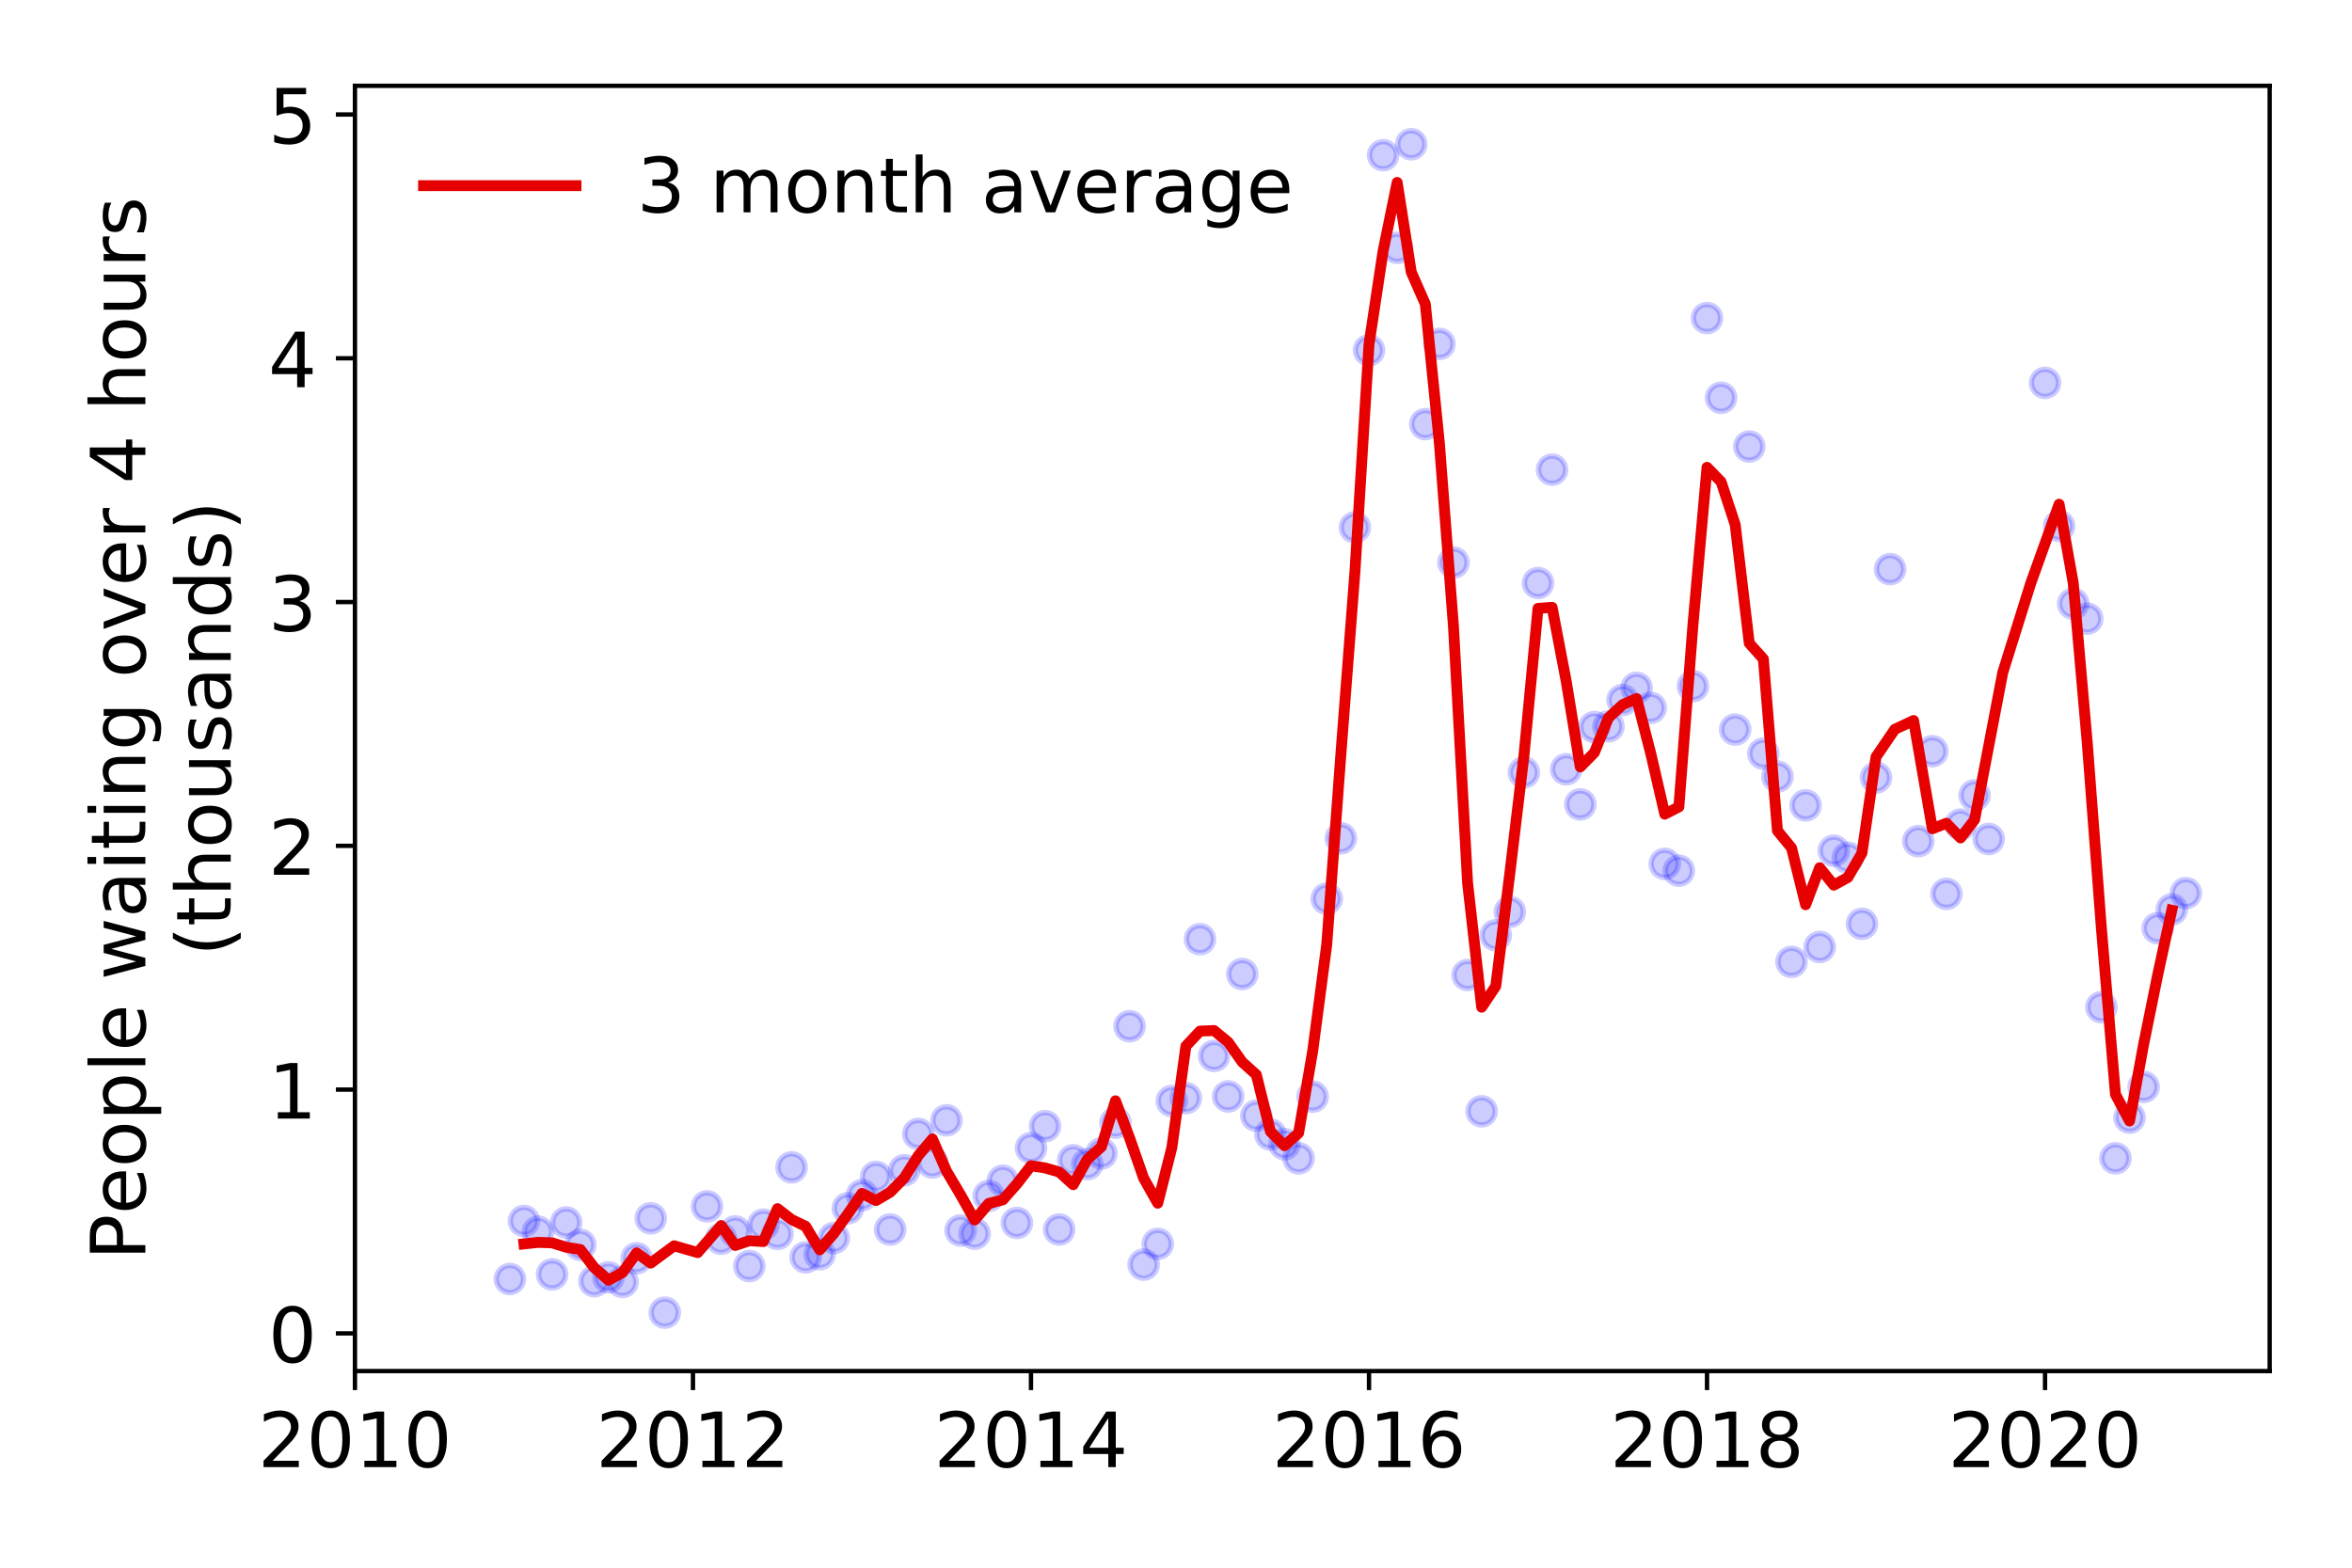 <?xml version="1.0" encoding="utf-8" standalone="no"?>
<!DOCTYPE svg PUBLIC "-//W3C//DTD SVG 1.1//EN"
  "http://www.w3.org/Graphics/SVG/1.1/DTD/svg11.dtd">
<!-- Created with matplotlib (https://matplotlib.org/) -->
<svg height="288pt" version="1.1" viewBox="0 0 432 288" width="432pt" xmlns="http://www.w3.org/2000/svg" xmlns:xlink="http://www.w3.org/1999/xlink">
 <defs>
  <style type="text/css">
*{stroke-linecap:butt;stroke-linejoin:round;}
  </style>
 </defs>
 <g id="figure_1">
  <g id="patch_1">
   <path d="M 0 288 
L 432 288 
L 432 0 
L 0 0 
z
" style="fill:#ffffff;"/>
  </g>
  <g id="axes_1">
   <g id="patch_2">
    <path d="M 65.195 251.88 
L 416.88 251.88 
L 416.88 15.768 
L 65.195 15.768 
z
" style="fill:#ffffff;"/>
   </g>
   <g id="matplotlib.axis_1">
    <g id="xtick_1">
     <g id="line2d_1">
      <defs>
       <path d="M 0 0 
L 0 3.5 
" id="m35c48cef81" style="stroke:#000000;stroke-width:0.8;"/>
      </defs>
      <g>
       <use style="stroke:#000000;stroke-width:0.8;" x="65.195" xlink:href="#m35c48cef81" y="251.88"/>
      </g>
     </g>
     <g id="text_1">
      <!-- 2010 -->
      <defs>
       <path d="M 19.188 8.297 
L 53.609 8.297 
L 53.609 0 
L 7.328 0 
L 7.328 8.297 
Q 12.938 14.109 22.625 23.891 
Q 32.328 33.688 34.812 36.531 
Q 39.547 41.844 41.422 45.531 
Q 43.312 49.219 43.312 52.781 
Q 43.312 58.594 39.234 62.25 
Q 35.156 65.922 28.609 65.922 
Q 23.969 65.922 18.812 64.312 
Q 13.672 62.703 7.812 59.422 
L 7.812 69.391 
Q 13.766 71.781 18.938 73 
Q 24.125 74.219 28.422 74.219 
Q 39.75 74.219 46.484 68.547 
Q 53.219 62.891 53.219 53.422 
Q 53.219 48.922 51.531 44.891 
Q 49.859 40.875 45.406 35.406 
Q 44.188 33.984 37.641 27.219 
Q 31.109 20.453 19.188 8.297 
z
" id="DejaVuSans-50"/>
       <path d="M 31.781 66.406 
Q 24.172 66.406 20.328 58.906 
Q 16.5 51.422 16.5 36.375 
Q 16.5 21.391 20.328 13.891 
Q 24.172 6.391 31.781 6.391 
Q 39.453 6.391 43.281 13.891 
Q 47.125 21.391 47.125 36.375 
Q 47.125 51.422 43.281 58.906 
Q 39.453 66.406 31.781 66.406 
z
M 31.781 74.219 
Q 44.047 74.219 50.516 64.516 
Q 56.984 54.828 56.984 36.375 
Q 56.984 17.969 50.516 8.266 
Q 44.047 -1.422 31.781 -1.422 
Q 19.531 -1.422 13.062 8.266 
Q 6.594 17.969 6.594 36.375 
Q 6.594 54.828 13.062 64.516 
Q 19.531 74.219 31.781 74.219 
z
" id="DejaVuSans-48"/>
       <path d="M 12.406 8.297 
L 28.516 8.297 
L 28.516 63.922 
L 10.984 60.406 
L 10.984 69.391 
L 28.422 72.906 
L 38.281 72.906 
L 38.281 8.297 
L 54.391 8.297 
L 54.391 0 
L 12.406 0 
z
" id="DejaVuSans-49"/>
      </defs>
      <g transform="translate(47.38 269.518)scale(0.14 -0.14)">
       <use xlink:href="#DejaVuSans-50"/>
       <use x="63.623" xlink:href="#DejaVuSans-48"/>
       <use x="127.246" xlink:href="#DejaVuSans-49"/>
       <use x="190.869" xlink:href="#DejaVuSans-48"/>
      </g>
     </g>
    </g>
    <g id="xtick_2">
     <g id="line2d_2">
      <g>
       <use style="stroke:#000000;stroke-width:0.8;" x="127.28" xlink:href="#m35c48cef81" y="251.88"/>
      </g>
     </g>
     <g id="text_2">
      <!-- 2012 -->
      <g transform="translate(109.465 269.518)scale(0.14 -0.14)">
       <use xlink:href="#DejaVuSans-50"/>
       <use x="63.623" xlink:href="#DejaVuSans-48"/>
       <use x="127.246" xlink:href="#DejaVuSans-49"/>
       <use x="190.869" xlink:href="#DejaVuSans-50"/>
      </g>
     </g>
    </g>
    <g id="xtick_3">
     <g id="line2d_3">
      <g>
       <use style="stroke:#000000;stroke-width:0.8;" x="189.365" xlink:href="#m35c48cef81" y="251.88"/>
      </g>
     </g>
     <g id="text_3">
      <!-- 2014 -->
      <defs>
       <path d="M 37.797 64.312 
L 12.891 25.391 
L 37.797 25.391 
z
M 35.203 72.906 
L 47.609 72.906 
L 47.609 25.391 
L 58.016 25.391 
L 58.016 17.188 
L 47.609 17.188 
L 47.609 0 
L 37.797 0 
L 37.797 17.188 
L 4.891 17.188 
L 4.891 26.703 
z
" id="DejaVuSans-52"/>
      </defs>
      <g transform="translate(171.55 269.518)scale(0.14 -0.14)">
       <use xlink:href="#DejaVuSans-50"/>
       <use x="63.623" xlink:href="#DejaVuSans-48"/>
       <use x="127.246" xlink:href="#DejaVuSans-49"/>
       <use x="190.869" xlink:href="#DejaVuSans-52"/>
      </g>
     </g>
    </g>
    <g id="xtick_4">
     <g id="line2d_4">
      <g>
       <use style="stroke:#000000;stroke-width:0.8;" x="251.45" xlink:href="#m35c48cef81" y="251.88"/>
      </g>
     </g>
     <g id="text_4">
      <!-- 2016 -->
      <defs>
       <path d="M 33.016 40.375 
Q 26.375 40.375 22.484 35.828 
Q 18.609 31.297 18.609 23.391 
Q 18.609 15.531 22.484 10.953 
Q 26.375 6.391 33.016 6.391 
Q 39.656 6.391 43.531 10.953 
Q 47.406 15.531 47.406 23.391 
Q 47.406 31.297 43.531 35.828 
Q 39.656 40.375 33.016 40.375 
z
M 52.594 71.297 
L 52.594 62.312 
Q 48.875 64.062 45.094 64.984 
Q 41.312 65.922 37.594 65.922 
Q 27.828 65.922 22.672 59.328 
Q 17.531 52.734 16.797 39.406 
Q 19.672 43.656 24.016 45.922 
Q 28.375 48.188 33.594 48.188 
Q 44.578 48.188 50.953 41.516 
Q 57.328 34.859 57.328 23.391 
Q 57.328 12.156 50.688 5.359 
Q 44.047 -1.422 33.016 -1.422 
Q 20.359 -1.422 13.672 8.266 
Q 6.984 17.969 6.984 36.375 
Q 6.984 53.656 15.188 63.938 
Q 23.391 74.219 37.203 74.219 
Q 40.922 74.219 44.703 73.484 
Q 48.484 72.75 52.594 71.297 
z
" id="DejaVuSans-54"/>
      </defs>
      <g transform="translate(233.635 269.518)scale(0.14 -0.14)">
       <use xlink:href="#DejaVuSans-50"/>
       <use x="63.623" xlink:href="#DejaVuSans-48"/>
       <use x="127.246" xlink:href="#DejaVuSans-49"/>
       <use x="190.869" xlink:href="#DejaVuSans-54"/>
      </g>
     </g>
    </g>
    <g id="xtick_5">
     <g id="line2d_5">
      <g>
       <use style="stroke:#000000;stroke-width:0.8;" x="313.535" xlink:href="#m35c48cef81" y="251.88"/>
      </g>
     </g>
     <g id="text_5">
      <!-- 2018 -->
      <defs>
       <path d="M 31.781 34.625 
Q 24.75 34.625 20.719 30.859 
Q 16.703 27.094 16.703 20.516 
Q 16.703 13.922 20.719 10.156 
Q 24.75 6.391 31.781 6.391 
Q 38.812 6.391 42.859 10.172 
Q 46.922 13.969 46.922 20.516 
Q 46.922 27.094 42.891 30.859 
Q 38.875 34.625 31.781 34.625 
z
M 21.922 38.812 
Q 15.578 40.375 12.031 44.719 
Q 8.5 49.078 8.5 55.328 
Q 8.5 64.062 14.719 69.141 
Q 20.953 74.219 31.781 74.219 
Q 42.672 74.219 48.875 69.141 
Q 55.078 64.062 55.078 55.328 
Q 55.078 49.078 51.531 44.719 
Q 48 40.375 41.703 38.812 
Q 48.828 37.156 52.797 32.312 
Q 56.781 27.484 56.781 20.516 
Q 56.781 9.906 50.312 4.234 
Q 43.844 -1.422 31.781 -1.422 
Q 19.734 -1.422 13.25 4.234 
Q 6.781 9.906 6.781 20.516 
Q 6.781 27.484 10.781 32.312 
Q 14.797 37.156 21.922 38.812 
z
M 18.312 54.391 
Q 18.312 48.734 21.844 45.562 
Q 25.391 42.391 31.781 42.391 
Q 38.141 42.391 41.719 45.562 
Q 45.312 48.734 45.312 54.391 
Q 45.312 60.062 41.719 63.234 
Q 38.141 66.406 31.781 66.406 
Q 25.391 66.406 21.844 63.234 
Q 18.312 60.062 18.312 54.391 
z
" id="DejaVuSans-56"/>
      </defs>
      <g transform="translate(295.72 269.518)scale(0.14 -0.14)">
       <use xlink:href="#DejaVuSans-50"/>
       <use x="63.623" xlink:href="#DejaVuSans-48"/>
       <use x="127.246" xlink:href="#DejaVuSans-49"/>
       <use x="190.869" xlink:href="#DejaVuSans-56"/>
      </g>
     </g>
    </g>
    <g id="xtick_6">
     <g id="line2d_6">
      <g>
       <use style="stroke:#000000;stroke-width:0.8;" x="375.619" xlink:href="#m35c48cef81" y="251.88"/>
      </g>
     </g>
     <g id="text_6">
      <!-- 2020 -->
      <g transform="translate(357.804 269.518)scale(0.14 -0.14)">
       <use xlink:href="#DejaVuSans-50"/>
       <use x="63.623" xlink:href="#DejaVuSans-48"/>
       <use x="127.246" xlink:href="#DejaVuSans-50"/>
       <use x="190.869" xlink:href="#DejaVuSans-48"/>
      </g>
     </g>
    </g>
   </g>
   <g id="matplotlib.axis_2">
    <g id="ytick_1">
     <g id="line2d_7">
      <defs>
       <path d="M 0 0 
L -3.5 0 
" id="m3f63976fe5" style="stroke:#000000;stroke-width:0.8;"/>
      </defs>
      <g>
       <use style="stroke:#000000;stroke-width:0.8;" x="65.195" xlink:href="#m3f63976fe5" y="244.954"/>
      </g>
     </g>
     <g id="text_7">
      <!-- 0 -->
      <g transform="translate(49.288 250.273)scale(0.14 -0.14)">
       <use xlink:href="#DejaVuSans-48"/>
      </g>
     </g>
    </g>
    <g id="ytick_2">
     <g id="line2d_8">
      <g>
       <use style="stroke:#000000;stroke-width:0.8;" x="65.195" xlink:href="#m3f63976fe5" y="200.171"/>
      </g>
     </g>
     <g id="text_8">
      <!-- 1 -->
      <g transform="translate(49.288 205.49)scale(0.14 -0.14)">
       <use xlink:href="#DejaVuSans-49"/>
      </g>
     </g>
    </g>
    <g id="ytick_3">
     <g id="line2d_9">
      <g>
       <use style="stroke:#000000;stroke-width:0.8;" x="65.195" xlink:href="#m3f63976fe5" y="155.387"/>
      </g>
     </g>
     <g id="text_9">
      <!-- 2 -->
      <g transform="translate(49.288 160.706)scale(0.14 -0.14)">
       <use xlink:href="#DejaVuSans-50"/>
      </g>
     </g>
    </g>
    <g id="ytick_4">
     <g id="line2d_10">
      <g>
       <use style="stroke:#000000;stroke-width:0.8;" x="65.195" xlink:href="#m3f63976fe5" y="110.604"/>
      </g>
     </g>
     <g id="text_10">
      <!-- 3 -->
      <defs>
       <path d="M 40.578 39.312 
Q 47.656 37.797 51.625 33 
Q 55.609 28.219 55.609 21.188 
Q 55.609 10.406 48.188 4.484 
Q 40.766 -1.422 27.094 -1.422 
Q 22.516 -1.422 17.656 -0.516 
Q 12.797 0.391 7.625 2.203 
L 7.625 11.719 
Q 11.719 9.328 16.594 8.109 
Q 21.484 6.891 26.812 6.891 
Q 36.078 6.891 40.938 10.547 
Q 45.797 14.203 45.797 21.188 
Q 45.797 27.641 41.281 31.266 
Q 36.766 34.906 28.719 34.906 
L 20.219 34.906 
L 20.219 43.016 
L 29.109 43.016 
Q 36.375 43.016 40.234 45.922 
Q 44.094 48.828 44.094 54.297 
Q 44.094 59.906 40.109 62.906 
Q 36.141 65.922 28.719 65.922 
Q 24.656 65.922 20.016 65.031 
Q 15.375 64.156 9.812 62.312 
L 9.812 71.094 
Q 15.438 72.656 20.344 73.438 
Q 25.25 74.219 29.594 74.219 
Q 40.828 74.219 47.359 69.109 
Q 53.906 64.016 53.906 55.328 
Q 53.906 49.266 50.438 45.094 
Q 46.969 40.922 40.578 39.312 
z
" id="DejaVuSans-51"/>
      </defs>
      <g transform="translate(49.288 115.923)scale(0.14 -0.14)">
       <use xlink:href="#DejaVuSans-51"/>
      </g>
     </g>
    </g>
    <g id="ytick_5">
     <g id="line2d_11">
      <g>
       <use style="stroke:#000000;stroke-width:0.8;" x="65.195" xlink:href="#m3f63976fe5" y="65.82"/>
      </g>
     </g>
     <g id="text_11">
      <!-- 4 -->
      <g transform="translate(49.288 71.139)scale(0.14 -0.14)">
       <use xlink:href="#DejaVuSans-52"/>
      </g>
     </g>
    </g>
    <g id="ytick_6">
     <g id="line2d_12">
      <g>
       <use style="stroke:#000000;stroke-width:0.8;" x="65.195" xlink:href="#m3f63976fe5" y="21.037"/>
      </g>
     </g>
     <g id="text_12">
      <!-- 5 -->
      <defs>
       <path d="M 10.797 72.906 
L 49.516 72.906 
L 49.516 64.594 
L 19.828 64.594 
L 19.828 46.734 
Q 21.969 47.469 24.109 47.828 
Q 26.266 48.188 28.422 48.188 
Q 40.625 48.188 47.75 41.5 
Q 54.891 34.812 54.891 23.391 
Q 54.891 11.625 47.562 5.094 
Q 40.234 -1.422 26.906 -1.422 
Q 22.312 -1.422 17.547 -0.641 
Q 12.797 0.141 7.719 1.703 
L 7.719 11.625 
Q 12.109 9.234 16.797 8.062 
Q 21.484 6.891 26.703 6.891 
Q 35.156 6.891 40.078 11.328 
Q 45.016 15.766 45.016 23.391 
Q 45.016 31 40.078 35.438 
Q 35.156 39.891 26.703 39.891 
Q 22.75 39.891 18.812 39.016 
Q 14.891 38.141 10.797 36.281 
z
" id="DejaVuSans-53"/>
      </defs>
      <g transform="translate(49.288 26.356)scale(0.14 -0.14)">
       <use xlink:href="#DejaVuSans-53"/>
      </g>
     </g>
    </g>
    <g id="text_13">
     <!-- People waiting over 4 hours -->
     <defs>
      <path d="M 19.672 64.797 
L 19.672 37.406 
L 32.078 37.406 
Q 38.969 37.406 42.719 40.969 
Q 46.484 44.531 46.484 51.125 
Q 46.484 57.672 42.719 61.234 
Q 38.969 64.797 32.078 64.797 
z
M 9.812 72.906 
L 32.078 72.906 
Q 44.344 72.906 50.609 67.359 
Q 56.891 61.812 56.891 51.125 
Q 56.891 40.328 50.609 34.812 
Q 44.344 29.297 32.078 29.297 
L 19.672 29.297 
L 19.672 0 
L 9.812 0 
z
" id="DejaVuSans-80"/>
      <path d="M 56.203 29.594 
L 56.203 25.203 
L 14.891 25.203 
Q 15.484 15.922 20.484 11.062 
Q 25.484 6.203 34.422 6.203 
Q 39.594 6.203 44.453 7.469 
Q 49.312 8.734 54.109 11.281 
L 54.109 2.781 
Q 49.266 0.734 44.188 -0.344 
Q 39.109 -1.422 33.891 -1.422 
Q 20.797 -1.422 13.156 6.188 
Q 5.516 13.812 5.516 26.812 
Q 5.516 40.234 12.766 48.109 
Q 20.016 56 32.328 56 
Q 43.359 56 49.781 48.891 
Q 56.203 41.797 56.203 29.594 
z
M 47.219 32.234 
Q 47.125 39.594 43.094 43.984 
Q 39.062 48.391 32.422 48.391 
Q 24.906 48.391 20.391 44.141 
Q 15.875 39.891 15.188 32.172 
z
" id="DejaVuSans-101"/>
      <path d="M 30.609 48.391 
Q 23.391 48.391 19.188 42.75 
Q 14.984 37.109 14.984 27.297 
Q 14.984 17.484 19.156 11.844 
Q 23.344 6.203 30.609 6.203 
Q 37.797 6.203 41.984 11.859 
Q 46.188 17.531 46.188 27.297 
Q 46.188 37.016 41.984 42.703 
Q 37.797 48.391 30.609 48.391 
z
M 30.609 56 
Q 42.328 56 49.016 48.375 
Q 55.719 40.766 55.719 27.297 
Q 55.719 13.875 49.016 6.219 
Q 42.328 -1.422 30.609 -1.422 
Q 18.844 -1.422 12.172 6.219 
Q 5.516 13.875 5.516 27.297 
Q 5.516 40.766 12.172 48.375 
Q 18.844 56 30.609 56 
z
" id="DejaVuSans-111"/>
      <path d="M 18.109 8.203 
L 18.109 -20.797 
L 9.078 -20.797 
L 9.078 54.688 
L 18.109 54.688 
L 18.109 46.391 
Q 20.953 51.266 25.266 53.625 
Q 29.594 56 35.594 56 
Q 45.562 56 51.781 48.094 
Q 58.016 40.188 58.016 27.297 
Q 58.016 14.406 51.781 6.484 
Q 45.562 -1.422 35.594 -1.422 
Q 29.594 -1.422 25.266 0.953 
Q 20.953 3.328 18.109 8.203 
z
M 48.688 27.297 
Q 48.688 37.203 44.609 42.844 
Q 40.531 48.484 33.406 48.484 
Q 26.266 48.484 22.188 42.844 
Q 18.109 37.203 18.109 27.297 
Q 18.109 17.391 22.188 11.75 
Q 26.266 6.109 33.406 6.109 
Q 40.531 6.109 44.609 11.75 
Q 48.688 17.391 48.688 27.297 
z
" id="DejaVuSans-112"/>
      <path d="M 9.422 75.984 
L 18.406 75.984 
L 18.406 0 
L 9.422 0 
z
" id="DejaVuSans-108"/>
      <path id="DejaVuSans-32"/>
      <path d="M 4.203 54.688 
L 13.188 54.688 
L 24.422 12.016 
L 35.594 54.688 
L 46.188 54.688 
L 57.422 12.016 
L 68.609 54.688 
L 77.594 54.688 
L 63.281 0 
L 52.688 0 
L 40.922 44.828 
L 29.109 0 
L 18.5 0 
z
" id="DejaVuSans-119"/>
      <path d="M 34.281 27.484 
Q 23.391 27.484 19.188 25 
Q 14.984 22.516 14.984 16.5 
Q 14.984 11.719 18.141 8.906 
Q 21.297 6.109 26.703 6.109 
Q 34.188 6.109 38.703 11.406 
Q 43.219 16.703 43.219 25.484 
L 43.219 27.484 
z
M 52.203 31.203 
L 52.203 0 
L 43.219 0 
L 43.219 8.297 
Q 40.141 3.328 35.547 0.953 
Q 30.953 -1.422 24.312 -1.422 
Q 15.922 -1.422 10.953 3.297 
Q 6 8.016 6 15.922 
Q 6 25.141 12.172 29.828 
Q 18.359 34.516 30.609 34.516 
L 43.219 34.516 
L 43.219 35.406 
Q 43.219 41.609 39.141 45 
Q 35.062 48.391 27.688 48.391 
Q 23 48.391 18.547 47.266 
Q 14.109 46.141 10.016 43.891 
L 10.016 52.203 
Q 14.938 54.109 19.578 55.047 
Q 24.219 56 28.609 56 
Q 40.484 56 46.344 49.844 
Q 52.203 43.703 52.203 31.203 
z
" id="DejaVuSans-97"/>
      <path d="M 9.422 54.688 
L 18.406 54.688 
L 18.406 0 
L 9.422 0 
z
M 9.422 75.984 
L 18.406 75.984 
L 18.406 64.594 
L 9.422 64.594 
z
" id="DejaVuSans-105"/>
      <path d="M 18.312 70.219 
L 18.312 54.688 
L 36.812 54.688 
L 36.812 47.703 
L 18.312 47.703 
L 18.312 18.016 
Q 18.312 11.328 20.141 9.422 
Q 21.969 7.516 27.594 7.516 
L 36.812 7.516 
L 36.812 0 
L 27.594 0 
Q 17.188 0 13.234 3.875 
Q 9.281 7.766 9.281 18.016 
L 9.281 47.703 
L 2.688 47.703 
L 2.688 54.688 
L 9.281 54.688 
L 9.281 70.219 
z
" id="DejaVuSans-116"/>
      <path d="M 54.891 33.016 
L 54.891 0 
L 45.906 0 
L 45.906 32.719 
Q 45.906 40.484 42.875 44.328 
Q 39.844 48.188 33.797 48.188 
Q 26.516 48.188 22.312 43.547 
Q 18.109 38.922 18.109 30.906 
L 18.109 0 
L 9.078 0 
L 9.078 54.688 
L 18.109 54.688 
L 18.109 46.188 
Q 21.344 51.125 25.703 53.562 
Q 30.078 56 35.797 56 
Q 45.219 56 50.047 50.172 
Q 54.891 44.344 54.891 33.016 
z
" id="DejaVuSans-110"/>
      <path d="M 45.406 27.984 
Q 45.406 37.75 41.375 43.109 
Q 37.359 48.484 30.078 48.484 
Q 22.859 48.484 18.828 43.109 
Q 14.797 37.75 14.797 27.984 
Q 14.797 18.266 18.828 12.891 
Q 22.859 7.516 30.078 7.516 
Q 37.359 7.516 41.375 12.891 
Q 45.406 18.266 45.406 27.984 
z
M 54.391 6.781 
Q 54.391 -7.172 48.188 -13.984 
Q 42 -20.797 29.203 -20.797 
Q 24.469 -20.797 20.266 -20.094 
Q 16.062 -19.391 12.109 -17.922 
L 12.109 -9.188 
Q 16.062 -11.328 19.922 -12.344 
Q 23.781 -13.375 27.781 -13.375 
Q 36.625 -13.375 41.016 -8.766 
Q 45.406 -4.156 45.406 5.172 
L 45.406 9.625 
Q 42.625 4.781 38.281 2.391 
Q 33.938 0 27.875 0 
Q 17.828 0 11.672 7.656 
Q 5.516 15.328 5.516 27.984 
Q 5.516 40.672 11.672 48.328 
Q 17.828 56 27.875 56 
Q 33.938 56 38.281 53.609 
Q 42.625 51.219 45.406 46.391 
L 45.406 54.688 
L 54.391 54.688 
z
" id="DejaVuSans-103"/>
      <path d="M 2.984 54.688 
L 12.5 54.688 
L 29.594 8.797 
L 46.688 54.688 
L 56.203 54.688 
L 35.688 0 
L 23.484 0 
z
" id="DejaVuSans-118"/>
      <path d="M 41.109 46.297 
Q 39.594 47.172 37.812 47.578 
Q 36.031 48 33.891 48 
Q 26.266 48 22.188 43.047 
Q 18.109 38.094 18.109 28.812 
L 18.109 0 
L 9.078 0 
L 9.078 54.688 
L 18.109 54.688 
L 18.109 46.188 
Q 20.953 51.172 25.484 53.578 
Q 30.031 56 36.531 56 
Q 37.453 56 38.578 55.875 
Q 39.703 55.766 41.062 55.516 
z
" id="DejaVuSans-114"/>
      <path d="M 54.891 33.016 
L 54.891 0 
L 45.906 0 
L 45.906 32.719 
Q 45.906 40.484 42.875 44.328 
Q 39.844 48.188 33.797 48.188 
Q 26.516 48.188 22.312 43.547 
Q 18.109 38.922 18.109 30.906 
L 18.109 0 
L 9.078 0 
L 9.078 75.984 
L 18.109 75.984 
L 18.109 46.188 
Q 21.344 51.125 25.703 53.562 
Q 30.078 56 35.797 56 
Q 45.219 56 50.047 50.172 
Q 54.891 44.344 54.891 33.016 
z
" id="DejaVuSans-104"/>
      <path d="M 8.5 21.578 
L 8.5 54.688 
L 17.484 54.688 
L 17.484 21.922 
Q 17.484 14.156 20.5 10.266 
Q 23.531 6.391 29.594 6.391 
Q 36.859 6.391 41.078 11.031 
Q 45.312 15.672 45.312 23.688 
L 45.312 54.688 
L 54.297 54.688 
L 54.297 0 
L 45.312 0 
L 45.312 8.406 
Q 42.047 3.422 37.719 1 
Q 33.406 -1.422 27.688 -1.422 
Q 18.266 -1.422 13.375 4.438 
Q 8.5 10.297 8.5 21.578 
z
M 31.109 56 
z
" id="DejaVuSans-117"/>
      <path d="M 44.281 53.078 
L 44.281 44.578 
Q 40.484 46.531 36.375 47.5 
Q 32.281 48.484 27.875 48.484 
Q 21.188 48.484 17.844 46.438 
Q 14.5 44.391 14.5 40.281 
Q 14.5 37.156 16.891 35.375 
Q 19.281 33.594 26.516 31.984 
L 29.594 31.297 
Q 39.156 29.25 43.188 25.516 
Q 47.219 21.781 47.219 15.094 
Q 47.219 7.469 41.188 3.016 
Q 35.156 -1.422 24.609 -1.422 
Q 20.219 -1.422 15.453 -0.562 
Q 10.688 0.297 5.422 2 
L 5.422 11.281 
Q 10.406 8.688 15.234 7.391 
Q 20.062 6.109 24.812 6.109 
Q 31.156 6.109 34.562 8.281 
Q 37.984 10.453 37.984 14.406 
Q 37.984 18.062 35.516 20.016 
Q 33.062 21.969 24.703 23.781 
L 21.578 24.516 
Q 13.234 26.266 9.516 29.906 
Q 5.812 33.547 5.812 39.891 
Q 5.812 47.609 11.281 51.797 
Q 16.75 56 26.812 56 
Q 31.781 56 36.172 55.266 
Q 40.578 54.547 44.281 53.078 
z
" id="DejaVuSans-115"/>
     </defs>
     <g transform="translate(26.699 231.499)rotate(-90)scale(0.14 -0.14)">
      <use xlink:href="#DejaVuSans-80"/>
      <use x="60.256" xlink:href="#DejaVuSans-101"/>
      <use x="121.779" xlink:href="#DejaVuSans-111"/>
      <use x="182.961" xlink:href="#DejaVuSans-112"/>
      <use x="246.438" xlink:href="#DejaVuSans-108"/>
      <use x="274.221" xlink:href="#DejaVuSans-101"/>
      <use x="335.744" xlink:href="#DejaVuSans-32"/>
      <use x="367.531" xlink:href="#DejaVuSans-119"/>
      <use x="449.318" xlink:href="#DejaVuSans-97"/>
      <use x="510.598" xlink:href="#DejaVuSans-105"/>
      <use x="538.381" xlink:href="#DejaVuSans-116"/>
      <use x="577.59" xlink:href="#DejaVuSans-105"/>
      <use x="605.373" xlink:href="#DejaVuSans-110"/>
      <use x="668.752" xlink:href="#DejaVuSans-103"/>
      <use x="732.229" xlink:href="#DejaVuSans-32"/>
      <use x="764.016" xlink:href="#DejaVuSans-111"/>
      <use x="825.197" xlink:href="#DejaVuSans-118"/>
      <use x="884.377" xlink:href="#DejaVuSans-101"/>
      <use x="945.9" xlink:href="#DejaVuSans-114"/>
      <use x="987.014" xlink:href="#DejaVuSans-32"/>
      <use x="1018.801" xlink:href="#DejaVuSans-52"/>
      <use x="1082.424" xlink:href="#DejaVuSans-32"/>
      <use x="1114.211" xlink:href="#DejaVuSans-104"/>
      <use x="1177.59" xlink:href="#DejaVuSans-111"/>
      <use x="1238.771" xlink:href="#DejaVuSans-117"/>
      <use x="1302.15" xlink:href="#DejaVuSans-114"/>
      <use x="1343.264" xlink:href="#DejaVuSans-115"/>
     </g>
     <!-- (thousands) -->
     <defs>
      <path d="M 31 75.875 
Q 24.469 64.656 21.281 53.656 
Q 18.109 42.672 18.109 31.391 
Q 18.109 20.125 21.312 9.062 
Q 24.516 -2 31 -13.188 
L 23.188 -13.188 
Q 15.875 -1.703 12.234 9.375 
Q 8.594 20.453 8.594 31.391 
Q 8.594 42.281 12.203 53.312 
Q 15.828 64.359 23.188 75.875 
z
" id="DejaVuSans-40"/>
      <path d="M 45.406 46.391 
L 45.406 75.984 
L 54.391 75.984 
L 54.391 0 
L 45.406 0 
L 45.406 8.203 
Q 42.578 3.328 38.25 0.953 
Q 33.938 -1.422 27.875 -1.422 
Q 17.969 -1.422 11.734 6.484 
Q 5.516 14.406 5.516 27.297 
Q 5.516 40.188 11.734 48.094 
Q 17.969 56 27.875 56 
Q 33.938 56 38.25 53.625 
Q 42.578 51.266 45.406 46.391 
z
M 14.797 27.297 
Q 14.797 17.391 18.875 11.75 
Q 22.953 6.109 30.078 6.109 
Q 37.203 6.109 41.297 11.75 
Q 45.406 17.391 45.406 27.297 
Q 45.406 37.203 41.297 42.844 
Q 37.203 48.484 30.078 48.484 
Q 22.953 48.484 18.875 42.844 
Q 14.797 37.203 14.797 27.297 
z
" id="DejaVuSans-100"/>
      <path d="M 8.016 75.875 
L 15.828 75.875 
Q 23.141 64.359 26.781 53.312 
Q 30.422 42.281 30.422 31.391 
Q 30.422 20.453 26.781 9.375 
Q 23.141 -1.703 15.828 -13.188 
L 8.016 -13.188 
Q 14.5 -2 17.703 9.062 
Q 20.906 20.125 20.906 31.391 
Q 20.906 42.672 17.703 53.656 
Q 14.5 64.656 8.016 75.875 
z
" id="DejaVuSans-41"/>
     </defs>
     <g transform="translate(42.376 175.649)rotate(-90)scale(0.14 -0.14)">
      <use xlink:href="#DejaVuSans-40"/>
      <use x="39.014" xlink:href="#DejaVuSans-116"/>
      <use x="78.223" xlink:href="#DejaVuSans-104"/>
      <use x="141.602" xlink:href="#DejaVuSans-111"/>
      <use x="202.783" xlink:href="#DejaVuSans-117"/>
      <use x="266.162" xlink:href="#DejaVuSans-115"/>
      <use x="318.262" xlink:href="#DejaVuSans-97"/>
      <use x="379.541" xlink:href="#DejaVuSans-110"/>
      <use x="442.92" xlink:href="#DejaVuSans-100"/>
      <use x="506.396" xlink:href="#DejaVuSans-115"/>
      <use x="558.496" xlink:href="#DejaVuSans-41"/>
     </g>
    </g>
   </g>
   <g id="line2d_13">
    <defs>
     <path d="M 0 2.5 
C 0.663 2.5 1.299 2.237 1.768 1.768 
C 2.237 1.299 2.5 0.663 2.5 0 
C 2.5 -0.663 2.237 -1.299 1.768 -1.768 
C 1.299 -2.237 0.663 -2.5 0 -2.5 
C -0.663 -2.5 -1.299 -2.237 -1.768 -1.768 
C -2.237 -1.299 -2.5 -0.663 -2.5 0 
C -2.5 0.663 -2.237 1.299 -1.768 1.768 
C -1.299 2.237 -0.663 2.5 0 2.5 
z
" id="md5cc1b8129" style="stroke:#0000ff;stroke-opacity:0.2;"/>
    </defs>
    <g clip-path="url(#p299c4b1d5b)">
     <use style="fill:#0000ff;fill-opacity:0.2;stroke:#0000ff;stroke-opacity:0.2;" x="401.488" xlink:href="#md5cc1b8129" y="164.075"/>
     <use style="fill:#0000ff;fill-opacity:0.2;stroke:#0000ff;stroke-opacity:0.2;" x="398.901" xlink:href="#md5cc1b8129" y="167.076"/>
     <use style="fill:#0000ff;fill-opacity:0.2;stroke:#0000ff;stroke-opacity:0.2;" x="396.314" xlink:href="#md5cc1b8129" y="170.524"/>
     <use style="fill:#0000ff;fill-opacity:0.2;stroke:#0000ff;stroke-opacity:0.2;" x="393.728" xlink:href="#md5cc1b8129" y="199.678"/>
     <use style="fill:#0000ff;fill-opacity:0.2;stroke:#0000ff;stroke-opacity:0.2;" x="391.141" xlink:href="#md5cc1b8129" y="205.321"/>
     <use style="fill:#0000ff;fill-opacity:0.2;stroke:#0000ff;stroke-opacity:0.2;" x="388.554" xlink:href="#md5cc1b8129" y="212.8"/>
     <use style="fill:#0000ff;fill-opacity:0.2;stroke:#0000ff;stroke-opacity:0.2;" x="385.967" xlink:href="#md5cc1b8129" y="185.034"/>
     <use style="fill:#0000ff;fill-opacity:0.2;stroke:#0000ff;stroke-opacity:0.2;" x="383.38" xlink:href="#md5cc1b8129" y="113.649"/>
     <use style="fill:#0000ff;fill-opacity:0.2;stroke:#0000ff;stroke-opacity:0.2;" x="380.793" xlink:href="#md5cc1b8129" y="110.917"/>
     <use style="fill:#0000ff;fill-opacity:0.2;stroke:#0000ff;stroke-opacity:0.2;" x="378.206" xlink:href="#md5cc1b8129" y="96.631"/>
     <use style="fill:#0000ff;fill-opacity:0.2;stroke:#0000ff;stroke-opacity:0.2;" x="375.619" xlink:href="#md5cc1b8129" y="70.343"/>
     <use style="fill:#0000ff;fill-opacity:0.2;stroke:#0000ff;stroke-opacity:0.2;" x="365.272" xlink:href="#md5cc1b8129" y="154.133"/>
     <use style="fill:#0000ff;fill-opacity:0.2;stroke:#0000ff;stroke-opacity:0.2;" x="362.685" xlink:href="#md5cc1b8129" y="146.117"/>
     <use style="fill:#0000ff;fill-opacity:0.2;stroke:#0000ff;stroke-opacity:0.2;" x="360.098" xlink:href="#md5cc1b8129" y="151.491"/>
     <use style="fill:#0000ff;fill-opacity:0.2;stroke:#0000ff;stroke-opacity:0.2;" x="357.511" xlink:href="#md5cc1b8129" y="164.21"/>
     <use style="fill:#0000ff;fill-opacity:0.2;stroke:#0000ff;stroke-opacity:0.2;" x="354.924" xlink:href="#md5cc1b8129" y="138.011"/>
     <use style="fill:#0000ff;fill-opacity:0.2;stroke:#0000ff;stroke-opacity:0.2;" x="352.338" xlink:href="#md5cc1b8129" y="154.536"/>
     <use style="fill:#0000ff;fill-opacity:0.2;stroke:#0000ff;stroke-opacity:0.2;" x="347.164" xlink:href="#md5cc1b8129" y="104.558"/>
     <use style="fill:#0000ff;fill-opacity:0.2;stroke:#0000ff;stroke-opacity:0.2;" x="344.577" xlink:href="#md5cc1b8129" y="142.848"/>
     <use style="fill:#0000ff;fill-opacity:0.2;stroke:#0000ff;stroke-opacity:0.2;" x="341.99" xlink:href="#md5cc1b8129" y="169.718"/>
     <use style="fill:#0000ff;fill-opacity:0.2;stroke:#0000ff;stroke-opacity:0.2;" x="339.403" xlink:href="#md5cc1b8129" y="157.582"/>
     <use style="fill:#0000ff;fill-opacity:0.2;stroke:#0000ff;stroke-opacity:0.2;" x="336.816" xlink:href="#md5cc1b8129" y="156.283"/>
     <use style="fill:#0000ff;fill-opacity:0.2;stroke:#0000ff;stroke-opacity:0.2;" x="334.229" xlink:href="#md5cc1b8129" y="173.972"/>
     <use style="fill:#0000ff;fill-opacity:0.2;stroke:#0000ff;stroke-opacity:0.2;" x="331.643" xlink:href="#md5cc1b8129" y="147.953"/>
     <use style="fill:#0000ff;fill-opacity:0.2;stroke:#0000ff;stroke-opacity:0.2;" x="329.056" xlink:href="#md5cc1b8129" y="176.704"/>
     <use style="fill:#0000ff;fill-opacity:0.2;stroke:#0000ff;stroke-opacity:0.2;" x="326.469" xlink:href="#md5cc1b8129" y="142.669"/>
     <use style="fill:#0000ff;fill-opacity:0.2;stroke:#0000ff;stroke-opacity:0.2;" x="323.882" xlink:href="#md5cc1b8129" y="138.459"/>
     <use style="fill:#0000ff;fill-opacity:0.2;stroke:#0000ff;stroke-opacity:0.2;" x="321.295" xlink:href="#md5cc1b8129" y="82.032"/>
     <use style="fill:#0000ff;fill-opacity:0.2;stroke:#0000ff;stroke-opacity:0.2;" x="318.708" xlink:href="#md5cc1b8129" y="134.025"/>
     <use style="fill:#0000ff;fill-opacity:0.2;stroke:#0000ff;stroke-opacity:0.2;" x="316.121" xlink:href="#md5cc1b8129" y="73.075"/>
     <use style="fill:#0000ff;fill-opacity:0.2;stroke:#0000ff;stroke-opacity:0.2;" x="313.535" xlink:href="#md5cc1b8129" y="58.431"/>
     <use style="fill:#0000ff;fill-opacity:0.2;stroke:#0000ff;stroke-opacity:0.2;" x="310.948" xlink:href="#md5cc1b8129" y="126.054"/>
     <use style="fill:#0000ff;fill-opacity:0.2;stroke:#0000ff;stroke-opacity:0.2;" x="308.361" xlink:href="#md5cc1b8129" y="159.955"/>
     <use style="fill:#0000ff;fill-opacity:0.2;stroke:#0000ff;stroke-opacity:0.2;" x="305.774" xlink:href="#md5cc1b8129" y="158.701"/>
     <use style="fill:#0000ff;fill-opacity:0.2;stroke:#0000ff;stroke-opacity:0.2;" x="303.187" xlink:href="#md5cc1b8129" y="130.04"/>
     <use style="fill:#0000ff;fill-opacity:0.2;stroke:#0000ff;stroke-opacity:0.2;" x="300.6" xlink:href="#md5cc1b8129" y="126.367"/>
     <use style="fill:#0000ff;fill-opacity:0.2;stroke:#0000ff;stroke-opacity:0.2;" x="298.013" xlink:href="#md5cc1b8129" y="128.607"/>
     <use style="fill:#0000ff;fill-opacity:0.2;stroke:#0000ff;stroke-opacity:0.2;" x="295.426" xlink:href="#md5cc1b8129" y="133.443"/>
     <use style="fill:#0000ff;fill-opacity:0.2;stroke:#0000ff;stroke-opacity:0.2;" x="292.84" xlink:href="#md5cc1b8129" y="133.578"/>
     <use style="fill:#0000ff;fill-opacity:0.2;stroke:#0000ff;stroke-opacity:0.2;" x="290.253" xlink:href="#md5cc1b8129" y="147.774"/>
     <use style="fill:#0000ff;fill-opacity:0.2;stroke:#0000ff;stroke-opacity:0.2;" x="287.666" xlink:href="#md5cc1b8129" y="141.325"/>
     <use style="fill:#0000ff;fill-opacity:0.2;stroke:#0000ff;stroke-opacity:0.2;" x="285.079" xlink:href="#md5cc1b8129" y="86.286"/>
     <use style="fill:#0000ff;fill-opacity:0.2;stroke:#0000ff;stroke-opacity:0.2;" x="282.492" xlink:href="#md5cc1b8129" y="107.111"/>
     <use style="fill:#0000ff;fill-opacity:0.2;stroke:#0000ff;stroke-opacity:0.2;" x="279.905" xlink:href="#md5cc1b8129" y="141.907"/>
     <use style="fill:#0000ff;fill-opacity:0.2;stroke:#0000ff;stroke-opacity:0.2;" x="277.318" xlink:href="#md5cc1b8129" y="167.524"/>
     <use style="fill:#0000ff;fill-opacity:0.2;stroke:#0000ff;stroke-opacity:0.2;" x="274.731" xlink:href="#md5cc1b8129" y="171.823"/>
     <use style="fill:#0000ff;fill-opacity:0.2;stroke:#0000ff;stroke-opacity:0.2;" x="272.145" xlink:href="#md5cc1b8129" y="204.156"/>
     <use style="fill:#0000ff;fill-opacity:0.2;stroke:#0000ff;stroke-opacity:0.2;" x="269.558" xlink:href="#md5cc1b8129" y="179.122"/>
     <use style="fill:#0000ff;fill-opacity:0.2;stroke:#0000ff;stroke-opacity:0.2;" x="266.971" xlink:href="#md5cc1b8129" y="103.349"/>
     <use style="fill:#0000ff;fill-opacity:0.2;stroke:#0000ff;stroke-opacity:0.2;" x="264.384" xlink:href="#md5cc1b8129" y="63.178"/>
     <use style="fill:#0000ff;fill-opacity:0.2;stroke:#0000ff;stroke-opacity:0.2;" x="261.797" xlink:href="#md5cc1b8129" y="77.912"/>
     <use style="fill:#0000ff;fill-opacity:0.2;stroke:#0000ff;stroke-opacity:0.2;" x="259.21" xlink:href="#md5cc1b8129" y="26.5"/>
     <use style="fill:#0000ff;fill-opacity:0.2;stroke:#0000ff;stroke-opacity:0.2;" x="256.623" xlink:href="#md5cc1b8129" y="45.533"/>
     <use style="fill:#0000ff;fill-opacity:0.2;stroke:#0000ff;stroke-opacity:0.2;" x="254.037" xlink:href="#md5cc1b8129" y="28.516"/>
     <use style="fill:#0000ff;fill-opacity:0.2;stroke:#0000ff;stroke-opacity:0.2;" x="251.45" xlink:href="#md5cc1b8129" y="64.342"/>
     <use style="fill:#0000ff;fill-opacity:0.2;stroke:#0000ff;stroke-opacity:0.2;" x="248.863" xlink:href="#md5cc1b8129" y="96.9"/>
     <use style="fill:#0000ff;fill-opacity:0.2;stroke:#0000ff;stroke-opacity:0.2;" x="246.276" xlink:href="#md5cc1b8129" y="153.999"/>
     <use style="fill:#0000ff;fill-opacity:0.2;stroke:#0000ff;stroke-opacity:0.2;" x="243.689" xlink:href="#md5cc1b8129" y="165.105"/>
     <use style="fill:#0000ff;fill-opacity:0.2;stroke:#0000ff;stroke-opacity:0.2;" x="241.102" xlink:href="#md5cc1b8129" y="201.469"/>
     <use style="fill:#0000ff;fill-opacity:0.2;stroke:#0000ff;stroke-opacity:0.2;" x="238.515" xlink:href="#md5cc1b8129" y="212.8"/>
     <use style="fill:#0000ff;fill-opacity:0.2;stroke:#0000ff;stroke-opacity:0.2;" x="235.928" xlink:href="#md5cc1b8129" y="210.202"/>
     <use style="fill:#0000ff;fill-opacity:0.2;stroke:#0000ff;stroke-opacity:0.2;" x="233.342" xlink:href="#md5cc1b8129" y="208.411"/>
     <use style="fill:#0000ff;fill-opacity:0.2;stroke:#0000ff;stroke-opacity:0.2;" x="230.755" xlink:href="#md5cc1b8129" y="204.963"/>
     <use style="fill:#0000ff;fill-opacity:0.2;stroke:#0000ff;stroke-opacity:0.2;" x="228.168" xlink:href="#md5cc1b8129" y="178.943"/>
     <use style="fill:#0000ff;fill-opacity:0.2;stroke:#0000ff;stroke-opacity:0.2;" x="225.581" xlink:href="#md5cc1b8129" y="201.425"/>
     <use style="fill:#0000ff;fill-opacity:0.2;stroke:#0000ff;stroke-opacity:0.2;" x="222.994" xlink:href="#md5cc1b8129" y="193.991"/>
     <use style="fill:#0000ff;fill-opacity:0.2;stroke:#0000ff;stroke-opacity:0.2;" x="220.407" xlink:href="#md5cc1b8129" y="172.539"/>
     <use style="fill:#0000ff;fill-opacity:0.2;stroke:#0000ff;stroke-opacity:0.2;" x="217.82" xlink:href="#md5cc1b8129" y="201.738"/>
     <use style="fill:#0000ff;fill-opacity:0.2;stroke:#0000ff;stroke-opacity:0.2;" x="215.233" xlink:href="#md5cc1b8129" y="202.276"/>
     <use style="fill:#0000ff;fill-opacity:0.2;stroke:#0000ff;stroke-opacity:0.2;" x="212.647" xlink:href="#md5cc1b8129" y="228.519"/>
     <use style="fill:#0000ff;fill-opacity:0.2;stroke:#0000ff;stroke-opacity:0.2;" x="210.06" xlink:href="#md5cc1b8129" y="232.325"/>
     <use style="fill:#0000ff;fill-opacity:0.2;stroke:#0000ff;stroke-opacity:0.2;" x="207.473" xlink:href="#md5cc1b8129" y="188.527"/>
     <use style="fill:#0000ff;fill-opacity:0.2;stroke:#0000ff;stroke-opacity:0.2;" x="204.886" xlink:href="#md5cc1b8129" y="206.261"/>
     <use style="fill:#0000ff;fill-opacity:0.2;stroke:#0000ff;stroke-opacity:0.2;" x="202.299" xlink:href="#md5cc1b8129" y="211.904"/>
     <use style="fill:#0000ff;fill-opacity:0.2;stroke:#0000ff;stroke-opacity:0.2;" x="199.712" xlink:href="#md5cc1b8129" y="213.874"/>
     <use style="fill:#0000ff;fill-opacity:0.2;stroke:#0000ff;stroke-opacity:0.2;" x="197.125" xlink:href="#md5cc1b8129" y="213.158"/>
     <use style="fill:#0000ff;fill-opacity:0.2;stroke:#0000ff;stroke-opacity:0.2;" x="194.539" xlink:href="#md5cc1b8129" y="225.876"/>
     <use style="fill:#0000ff;fill-opacity:0.2;stroke:#0000ff;stroke-opacity:0.2;" x="191.952" xlink:href="#md5cc1b8129" y="206.888"/>
     <use style="fill:#0000ff;fill-opacity:0.2;stroke:#0000ff;stroke-opacity:0.2;" x="189.365" xlink:href="#md5cc1b8129" y="210.919"/>
     <use style="fill:#0000ff;fill-opacity:0.2;stroke:#0000ff;stroke-opacity:0.2;" x="186.778" xlink:href="#md5cc1b8129" y="224.667"/>
     <use style="fill:#0000ff;fill-opacity:0.2;stroke:#0000ff;stroke-opacity:0.2;" x="184.191" xlink:href="#md5cc1b8129" y="216.92"/>
     <use style="fill:#0000ff;fill-opacity:0.2;stroke:#0000ff;stroke-opacity:0.2;" x="181.604" xlink:href="#md5cc1b8129" y="219.696"/>
     <use style="fill:#0000ff;fill-opacity:0.2;stroke:#0000ff;stroke-opacity:0.2;" x="179.017" xlink:href="#md5cc1b8129" y="226.638"/>
     <use style="fill:#0000ff;fill-opacity:0.2;stroke:#0000ff;stroke-opacity:0.2;" x="176.43" xlink:href="#md5cc1b8129" y="226.056"/>
     <use style="fill:#0000ff;fill-opacity:0.2;stroke:#0000ff;stroke-opacity:0.2;" x="173.844" xlink:href="#md5cc1b8129" y="205.813"/>
     <use style="fill:#0000ff;fill-opacity:0.2;stroke:#0000ff;stroke-opacity:0.2;" x="171.257" xlink:href="#md5cc1b8129" y="213.561"/>
     <use style="fill:#0000ff;fill-opacity:0.2;stroke:#0000ff;stroke-opacity:0.2;" x="168.67" xlink:href="#md5cc1b8129" y="208.321"/>
     <use style="fill:#0000ff;fill-opacity:0.2;stroke:#0000ff;stroke-opacity:0.2;" x="166.083" xlink:href="#md5cc1b8129" y="214.994"/>
     <use style="fill:#0000ff;fill-opacity:0.2;stroke:#0000ff;stroke-opacity:0.2;" x="163.496" xlink:href="#md5cc1b8129" y="225.876"/>
     <use style="fill:#0000ff;fill-opacity:0.2;stroke:#0000ff;stroke-opacity:0.2;" x="160.909" xlink:href="#md5cc1b8129" y="216.203"/>
     <use style="fill:#0000ff;fill-opacity:0.2;stroke:#0000ff;stroke-opacity:0.2;" x="158.322" xlink:href="#md5cc1b8129" y="219.562"/>
     <use style="fill:#0000ff;fill-opacity:0.2;stroke:#0000ff;stroke-opacity:0.2;" x="155.735" xlink:href="#md5cc1b8129" y="221.98"/>
     <use style="fill:#0000ff;fill-opacity:0.2;stroke:#0000ff;stroke-opacity:0.2;" x="153.149" xlink:href="#md5cc1b8129" y="227.444"/>
     <use style="fill:#0000ff;fill-opacity:0.2;stroke:#0000ff;stroke-opacity:0.2;" x="150.562" xlink:href="#md5cc1b8129" y="230.4"/>
     <use style="fill:#0000ff;fill-opacity:0.2;stroke:#0000ff;stroke-opacity:0.2;" x="147.975" xlink:href="#md5cc1b8129" y="230.982"/>
     <use style="fill:#0000ff;fill-opacity:0.2;stroke:#0000ff;stroke-opacity:0.2;" x="145.388" xlink:href="#md5cc1b8129" y="214.457"/>
     <use style="fill:#0000ff;fill-opacity:0.2;stroke:#0000ff;stroke-opacity:0.2;" x="142.801" xlink:href="#md5cc1b8129" y="226.683"/>
     <use style="fill:#0000ff;fill-opacity:0.2;stroke:#0000ff;stroke-opacity:0.2;" x="140.214" xlink:href="#md5cc1b8129" y="224.981"/>
     <use style="fill:#0000ff;fill-opacity:0.2;stroke:#0000ff;stroke-opacity:0.2;" x="137.627" xlink:href="#md5cc1b8129" y="232.594"/>
     <use style="fill:#0000ff;fill-opacity:0.2;stroke:#0000ff;stroke-opacity:0.2;" x="135.04" xlink:href="#md5cc1b8129" y="226.235"/>
     <use style="fill:#0000ff;fill-opacity:0.2;stroke:#0000ff;stroke-opacity:0.2;" x="132.454" xlink:href="#md5cc1b8129" y="227.578"/>
     <use style="fill:#0000ff;fill-opacity:0.2;stroke:#0000ff;stroke-opacity:0.2;" x="129.867" xlink:href="#md5cc1b8129" y="221.622"/>
     <use style="fill:#0000ff;fill-opacity:0.2;stroke:#0000ff;stroke-opacity:0.2;" x="122.106" xlink:href="#md5cc1b8129" y="241.148"/>
     <use style="fill:#0000ff;fill-opacity:0.2;stroke:#0000ff;stroke-opacity:0.2;" x="119.519" xlink:href="#md5cc1b8129" y="223.816"/>
     <use style="fill:#0000ff;fill-opacity:0.2;stroke:#0000ff;stroke-opacity:0.2;" x="116.932" xlink:href="#md5cc1b8129" y="231.161"/>
     <use style="fill:#0000ff;fill-opacity:0.2;stroke:#0000ff;stroke-opacity:0.2;" x="114.346" xlink:href="#md5cc1b8129" y="235.505"/>
     <use style="fill:#0000ff;fill-opacity:0.2;stroke:#0000ff;stroke-opacity:0.2;" x="111.759" xlink:href="#md5cc1b8129" y="234.654"/>
     <use style="fill:#0000ff;fill-opacity:0.2;stroke:#0000ff;stroke-opacity:0.2;" x="109.172" xlink:href="#md5cc1b8129" y="235.371"/>
     <use style="fill:#0000ff;fill-opacity:0.2;stroke:#0000ff;stroke-opacity:0.2;" x="106.585" xlink:href="#md5cc1b8129" y="228.698"/>
     <use style="fill:#0000ff;fill-opacity:0.2;stroke:#0000ff;stroke-opacity:0.2;" x="103.998" xlink:href="#md5cc1b8129" y="224.578"/>
     <use style="fill:#0000ff;fill-opacity:0.2;stroke:#0000ff;stroke-opacity:0.2;" x="101.411" xlink:href="#md5cc1b8129" y="234.117"/>
     <use style="fill:#0000ff;fill-opacity:0.2;stroke:#0000ff;stroke-opacity:0.2;" x="98.824" xlink:href="#md5cc1b8129" y="226.28"/>
     <use style="fill:#0000ff;fill-opacity:0.2;stroke:#0000ff;stroke-opacity:0.2;" x="96.237" xlink:href="#md5cc1b8129" y="224.309"/>
     <use style="fill:#0000ff;fill-opacity:0.2;stroke:#0000ff;stroke-opacity:0.2;" x="93.651" xlink:href="#md5cc1b8129" y="234.968"/>
    </g>
   </g>
   <g id="line2d_14">
    <path clip-path="url(#p299c4b1d5b)" d="M 398.901 167.225 
L 396.314 179.093 
L 393.728 191.841 
L 391.141 205.933 
L 388.554 201.051 
L 385.967 170.494 
L 383.38 136.533 
L 380.793 107.066 
L 378.206 92.631 
L 373.033 107.036 
L 367.859 123.531 
L 362.685 150.58 
L 360.098 153.939 
L 357.511 151.237 
L 354.924 152.252 
L 351.475 132.368 
L 348.026 133.981 
L 344.577 139.041 
L 341.99 156.716 
L 339.403 161.194 
L 336.816 162.612 
L 334.229 159.403 
L 331.643 166.21 
L 329.056 155.775 
L 326.469 152.611 
L 323.882 121.053 
L 321.295 118.172 
L 318.708 96.377 
L 316.121 88.51 
L 313.535 85.853 
L 310.948 114.813 
L 308.361 148.237 
L 305.774 149.565 
L 303.187 138.369 
L 300.6 128.338 
L 298.013 129.472 
L 295.426 131.876 
L 292.84 138.265 
L 290.253 140.892 
L 287.666 125.128 
L 285.079 111.574 
L 282.492 111.768 
L 279.905 138.847 
L 277.318 160.418 
L 274.731 181.168 
L 272.145 185.034 
L 269.558 162.209 
L 266.971 115.216 
L 264.384 81.479 
L 261.797 55.863 
L 259.21 49.982 
L 256.623 33.516 
L 254.037 46.13 
L 251.45 63.253 
L 248.863 105.08 
L 246.276 138.668 
L 243.689 173.525 
L 241.102 193.125 
L 238.515 208.157 
L 235.928 210.471 
L 233.342 207.859 
L 230.755 197.439 
L 228.168 195.11 
L 225.581 191.453 
L 222.994 189.318 
L 220.407 189.423 
L 217.82 192.184 
L 215.233 210.844 
L 212.647 221.04 
L 210.06 216.457 
L 207.473 209.038 
L 204.886 202.231 
L 202.299 210.68 
L 199.712 212.979 
L 197.125 217.636 
L 194.539 215.308 
L 191.952 214.561 
L 189.365 214.158 
L 186.778 217.502 
L 184.191 220.428 
L 181.604 221.085 
L 179.017 224.13 
L 176.43 219.502 
L 173.844 215.143 
L 171.257 209.232 
L 168.67 212.292 
L 166.083 216.397 
L 163.496 219.025 
L 160.909 220.547 
L 158.322 219.248 
L 155.735 222.995 
L 153.149 226.608 
L 150.562 229.608 
L 147.975 225.279 
L 145.388 224.04 
L 142.801 222.04 
L 140.214 228.086 
L 137.627 227.936 
L 135.04 228.802 
L 132.454 225.145 
L 128.142 230.116 
L 123.831 228.862 
L 119.519 232.042 
L 116.932 230.161 
L 114.346 233.773 
L 111.759 235.176 
L 109.172 232.907 
L 106.585 229.549 
L 103.998 229.131 
L 101.411 228.325 
L 98.824 228.235 
L 96.237 228.519 
" style="fill:none;stroke:#e60000;stroke-linecap:square;stroke-width:2;"/>
   </g>
   <g id="patch_3">
    <path d="M 65.195 251.88 
L 65.195 15.768 
" style="fill:none;stroke:#000000;stroke-linecap:square;stroke-linejoin:miter;stroke-width:0.8;"/>
   </g>
   <g id="patch_4">
    <path d="M 416.88 251.88 
L 416.88 15.768 
" style="fill:none;stroke:#000000;stroke-linecap:square;stroke-linejoin:miter;stroke-width:0.8;"/>
   </g>
   <g id="patch_5">
    <path d="M 65.195 251.88 
L 416.88 251.88 
" style="fill:none;stroke:#000000;stroke-linecap:square;stroke-linejoin:miter;stroke-width:0.8;"/>
   </g>
   <g id="patch_6">
    <path d="M 65.195 15.768 
L 416.88 15.768 
" style="fill:none;stroke:#000000;stroke-linecap:square;stroke-linejoin:miter;stroke-width:0.8;"/>
   </g>
   <g id="legend_1">
    <g id="line2d_15">
     <path d="M 77.795 34.106 
L 105.795 34.106 
" style="fill:none;stroke:#e60000;stroke-linecap:square;stroke-width:2;"/>
    </g>
    <g id="line2d_16"/>
    <g id="text_14">
     <!-- 3 month average -->
     <defs>
      <path d="M 52 44.188 
Q 55.375 50.25 60.062 53.125 
Q 64.75 56 71.094 56 
Q 79.641 56 84.281 50.016 
Q 88.922 44.047 88.922 33.016 
L 88.922 0 
L 79.891 0 
L 79.891 32.719 
Q 79.891 40.578 77.094 44.375 
Q 74.312 48.188 68.609 48.188 
Q 61.625 48.188 57.562 43.547 
Q 53.516 38.922 53.516 30.906 
L 53.516 0 
L 44.484 0 
L 44.484 32.719 
Q 44.484 40.625 41.703 44.406 
Q 38.922 48.188 33.109 48.188 
Q 26.219 48.188 22.156 43.531 
Q 18.109 38.875 18.109 30.906 
L 18.109 0 
L 9.078 0 
L 9.078 54.688 
L 18.109 54.688 
L 18.109 46.188 
Q 21.188 51.219 25.484 53.609 
Q 29.781 56 35.688 56 
Q 41.656 56 45.828 52.969 
Q 50 49.953 52 44.188 
z
" id="DejaVuSans-109"/>
     </defs>
     <g transform="translate(116.995 39.006)scale(0.14 -0.14)">
      <use xlink:href="#DejaVuSans-51"/>
      <use x="63.623" xlink:href="#DejaVuSans-32"/>
      <use x="95.41" xlink:href="#DejaVuSans-109"/>
      <use x="192.822" xlink:href="#DejaVuSans-111"/>
      <use x="254.004" xlink:href="#DejaVuSans-110"/>
      <use x="317.383" xlink:href="#DejaVuSans-116"/>
      <use x="356.592" xlink:href="#DejaVuSans-104"/>
      <use x="419.971" xlink:href="#DejaVuSans-32"/>
      <use x="451.758" xlink:href="#DejaVuSans-97"/>
      <use x="513.037" xlink:href="#DejaVuSans-118"/>
      <use x="572.217" xlink:href="#DejaVuSans-101"/>
      <use x="633.74" xlink:href="#DejaVuSans-114"/>
      <use x="674.854" xlink:href="#DejaVuSans-97"/>
      <use x="736.133" xlink:href="#DejaVuSans-103"/>
      <use x="799.609" xlink:href="#DejaVuSans-101"/>
     </g>
    </g>
   </g>
  </g>
 </g>
 <defs>
  <clipPath id="p299c4b1d5b">
   <rect height="236.112" width="351.685" x="65.195" y="15.768"/>
  </clipPath>
 </defs>
</svg>
